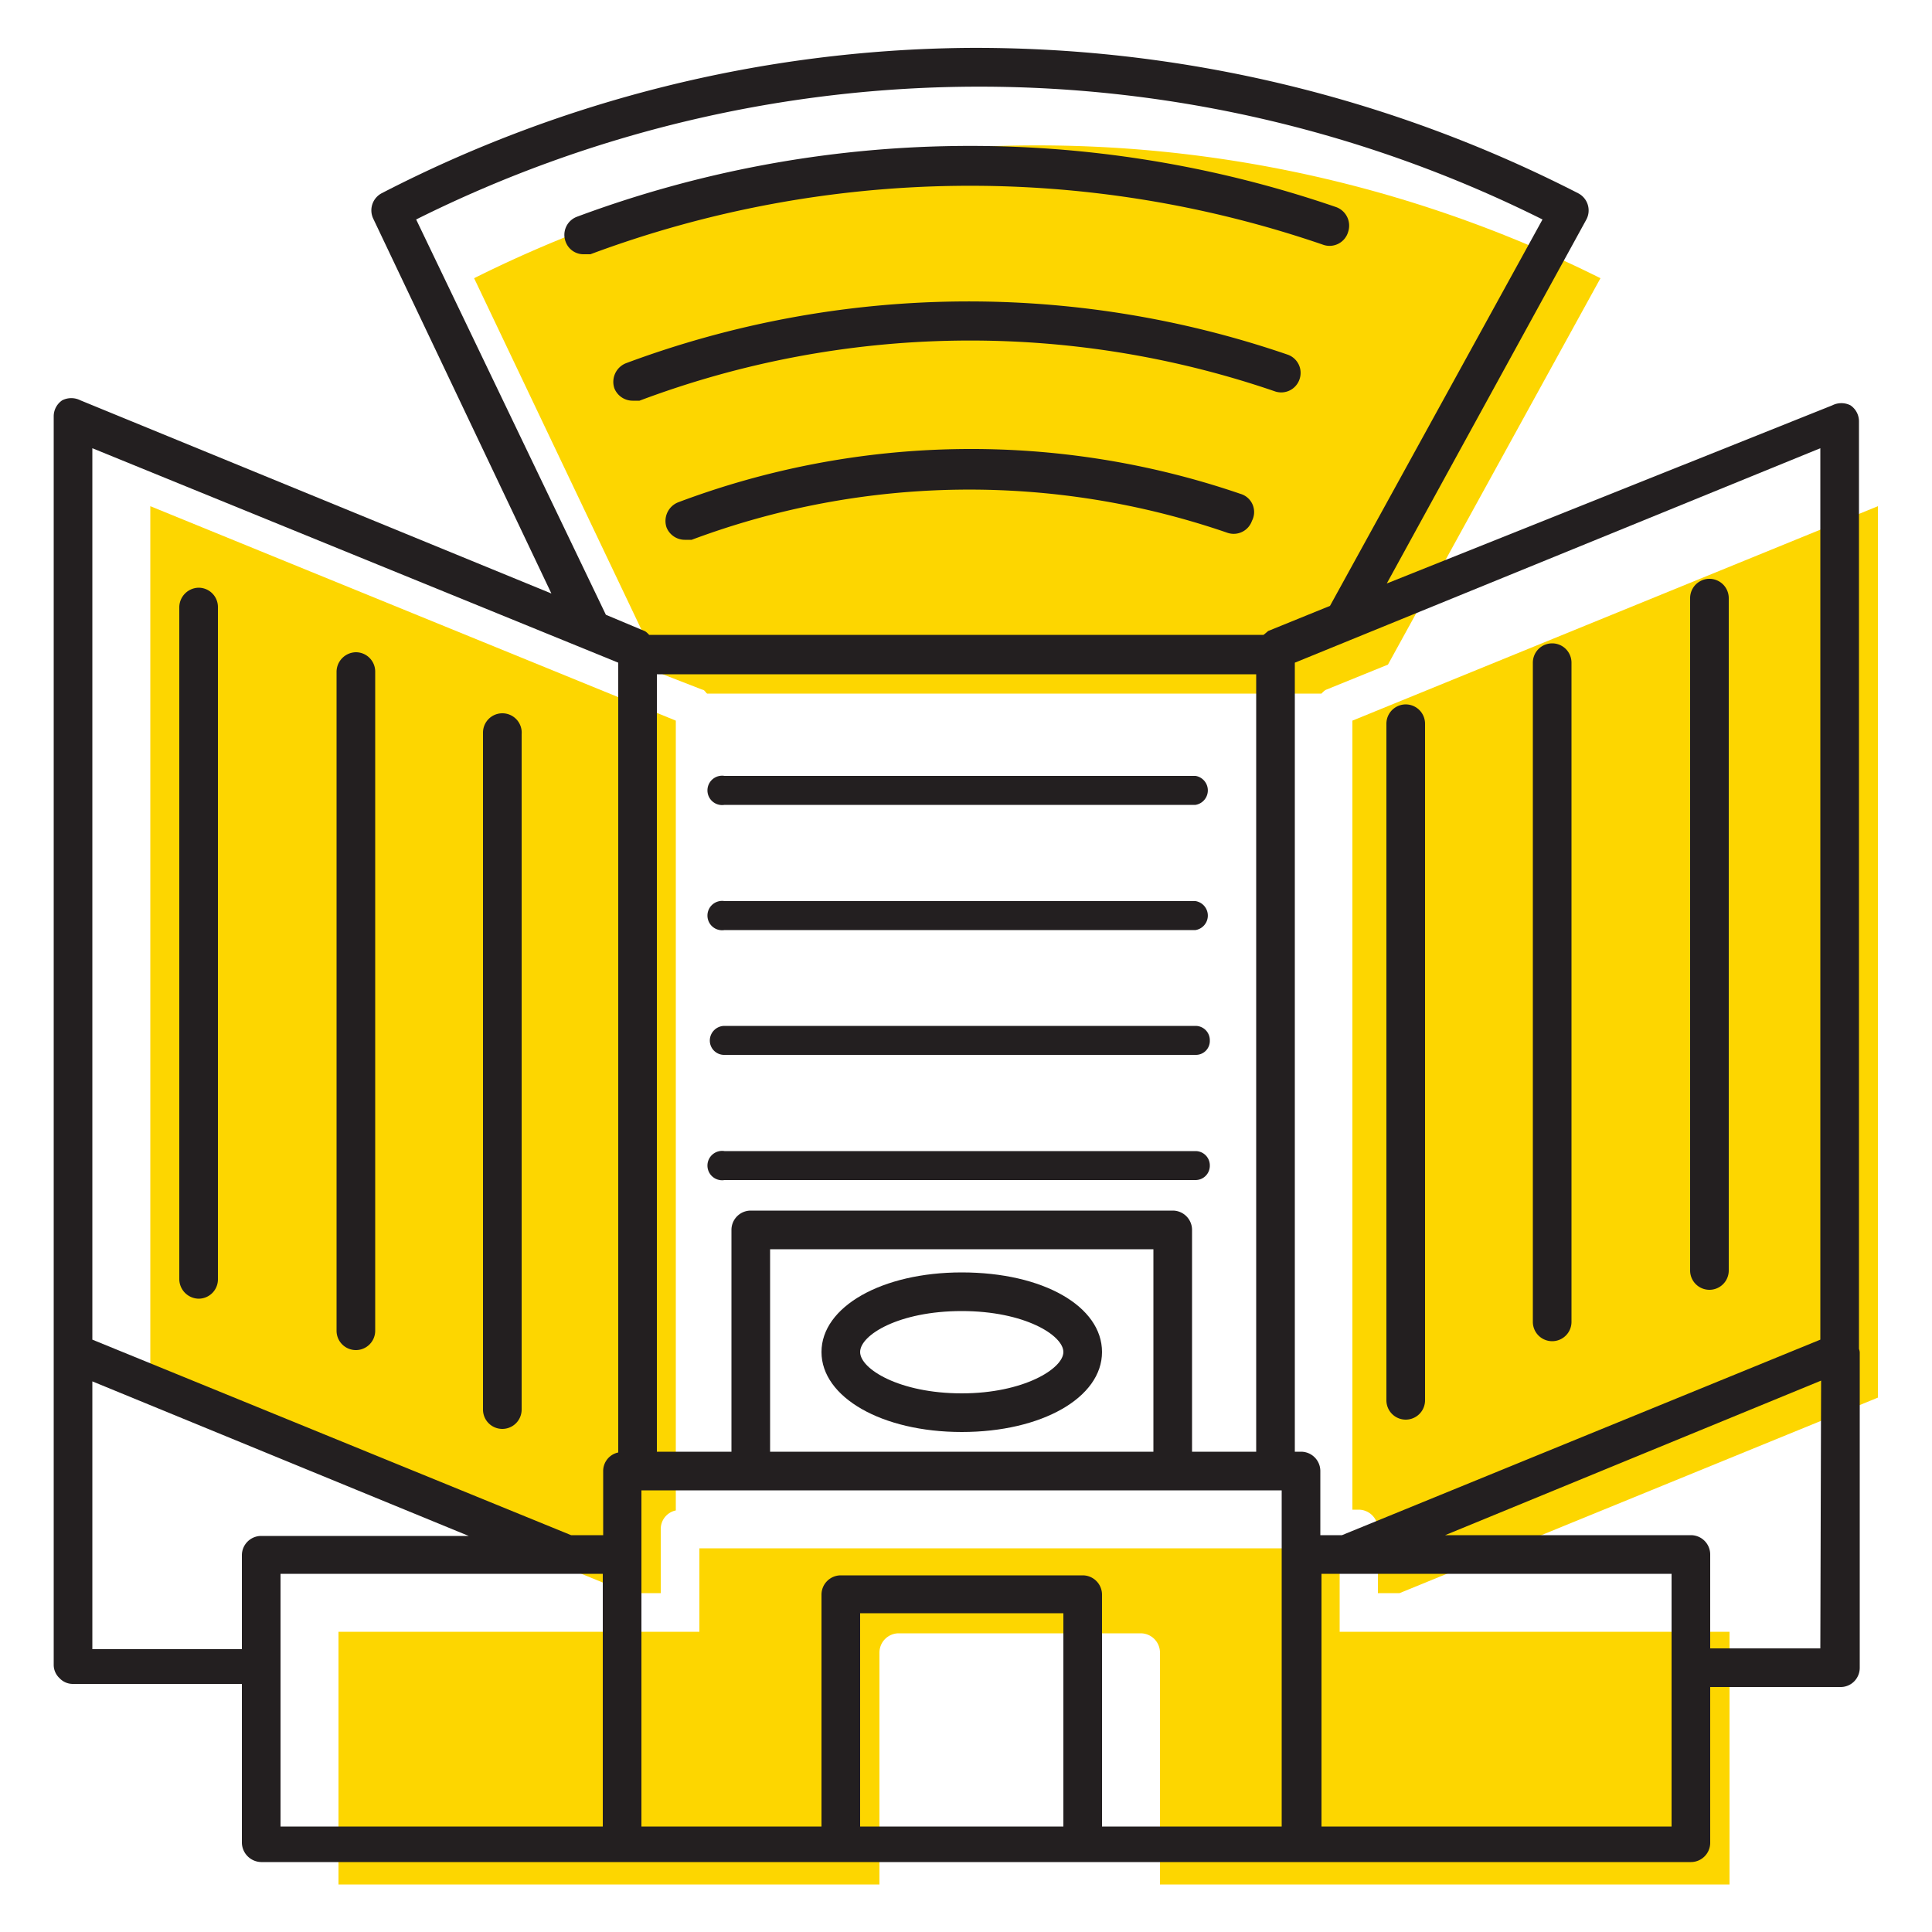 <svg id="fe9b8251-250a-447b-859b-f6d092d0a121" data-name="ICONS" xmlns="http://www.w3.org/2000/svg" viewBox="0 0 50 50"><path d="M17.1,41.23V39.57a.49.49,0,0,1,.39-.48V18.65L3.89,13.1V36.17l12.38,5.06Z" fill="#fdd600"/><path d="M35,18.65V39.07h.16a.5.5,0,0,1,.5.5v1.66h.56l12.38-5.06V13.1Z" fill="#fdd600"/><path d="M18.18,17.85c.05,0,.08.07.12.1H34.2s.07-.08.12-.1l1.6-.65,5.5-10a32.62,32.62,0,0,0-29.15,0l4.88,10.25Z" fill="#fdd600"/><path d="M34.67,40.07H18.1v2.16H8.76v6.54h14v-6a.5.5,0,0,1,.5-.5h6.26a.5.5,0,0,1,.5.5v6H44.76V42.23H34.67Z" fill="#fdd600"/><path d="M48.11,34.91v-24a.5.5,0,0,0-.22-.42.52.52,0,0,0-.47,0L35.89,15.1l5.16-9.41A.5.5,0,0,0,40.84,5,34.18,34.18,0,0,0,25,1.24,33.71,33.71,0,0,0,9.88,5a.5.5,0,0,0-.22.66l4.61,9.7-12.19-5a.52.52,0,0,0-.47,0,.5.5,0,0,0-.22.42v32.3a.47.47,0,0,0,.15.35.47.47,0,0,0,.35.15H6.26v4.11a.51.51,0,0,0,.5.5h37a.5.5,0,0,0,.5-.5V43.66h3.37a.49.49,0,0,0,.36-.15.5.5,0,0,0,.14-.35V35A.3.3,0,0,0,48.11,34.91Zm-1,7.75H44.26V40.23a.5.5,0,0,0-.5-.5H37.4l9.73-4ZM22.26,47.27V41.75h5.26v5.52Zm6.26-6a.5.5,0,0,0-.5-.5H21.76a.5.5,0,0,0-.5.5v6H16.6v-8.7H33.17v8.7H28.52Zm-21.26,6V40.73H15.6v6.54ZM19.93,32.33h9.92v5.24H19.93Zm10.42-1H19.43a.5.5,0,0,0-.5.5v5.74H17V17.45H32.51V37.57H30.85V31.83A.5.5,0,0,0,30.35,31.33Zm16.76,3.34L34.73,39.73h-.56V38.07a.5.5,0,0,0-.5-.5h-.16V17.15l13.6-5.55ZM16,37.59a.49.49,0,0,0-.39.48v1.66h-.83L2.39,34.67V11.6L16,17.15ZM2.39,35.75l9.74,4H6.76a.5.5,0,0,0-.5.5v2.43H2.39ZM34.2,47.27V40.73h9.06v6.54ZM10.77,5.68a32.62,32.62,0,0,1,29.15,0l-5.5,10-1.6.65s-.08.07-.12.1H16.8s-.07-.08-.12-.1l-1-.42Z" fill="#231f20"/><path d="M13,18.46a.5.5,0,0,0-.5.5V36.48a.5.5,0,0,0,1,0V19A.5.5,0,0,0,13,18.46Z" fill="#231f20"/><path d="M9.21,16.88a.51.51,0,0,0-.5.5V34.44a.5.5,0,0,0,.5.5.5.5,0,0,0,.5-.5V17.38A.5.5,0,0,0,9.21,16.88Z" fill="#231f20"/><path d="M5.14,15.21a.51.51,0,0,0-.5.5v17.4a.51.51,0,0,0,.5.5.5.5,0,0,0,.5-.5V15.71A.5.5,0,0,0,5.14,15.21Z" fill="#231f20"/><path d="M34.26,6.34A.5.5,0,0,0,34.89,6a.51.51,0,0,0-.31-.64,29.14,29.14,0,0,0-19.65.25.5.5,0,0,0-.29.65.49.49,0,0,0,.47.32l.17,0A28.12,28.12,0,0,1,34.26,6.34Z" fill="#231f20"/><path d="M33,10.13a.5.5,0,0,0,.63-.31.5.5,0,0,0-.3-.64A25.41,25.41,0,0,0,16.2,9.4a.52.52,0,0,0-.3.65.51.51,0,0,0,.47.32l.18,0A24.3,24.3,0,0,1,33,10.13Z" fill="#231f20"/><path d="M32.1,12.78A21.51,21.51,0,0,0,17.55,13a.52.52,0,0,0-.3.65.51.51,0,0,0,.47.32l.18,0a20.52,20.52,0,0,1,13.87-.18.5.5,0,0,0,.63-.31A.49.49,0,0,0,32.1,12.78Z" fill="#231f20"/><path d="M36.38,36.74a.5.5,0,0,0,.5-.5V18.73a.5.5,0,1,0-1,0V36.24A.5.5,0,0,0,36.38,36.74Z" fill="#231f20"/><path d="M40.17,34.71a.5.5,0,0,0,.5-.5V17.15a.5.5,0,0,0-.5-.5.5.5,0,0,0-.5.5V34.21A.5.5,0,0,0,40.17,34.71Z" fill="#231f20"/><path d="M44.24,33.38a.5.5,0,0,0,.5-.5V15.48a.5.5,0,1,0-1,0v17.4A.5.5,0,0,0,44.24,33.38Z" fill="#231f20"/><path d="M24.89,32.93c-2.07,0-3.63.89-3.63,2.06s1.56,2.07,3.63,2.07,3.63-.89,3.63-2.07S27,32.93,24.89,32.93Zm0,3.13c-1.61,0-2.63-.63-2.63-1.07s1-1.06,2.63-1.06,2.63.63,2.63,1.06S26.49,36.06,24.89,36.06Z" fill="#231f20"/><path d="M31.31,30.17a.37.37,0,0,0-.37-.38H18.75a.38.38,0,1,0,0,.75H30.94A.37.37,0,0,0,31.31,30.17Z" fill="#231f20"/><path d="M30.94,20.08H18.75a.38.38,0,1,0,0,.75H30.94a.38.38,0,0,0,0-.75Z" fill="#231f20"/><path d="M30.94,23.32H18.75a.38.38,0,1,0,0,.75H30.94a.38.38,0,0,0,0-.75Z" fill="#231f20"/><path d="M30.94,26.55H18.75a.38.38,0,0,0-.38.38.37.37,0,0,0,.38.37H30.94a.36.36,0,0,0,.37-.37A.37.37,0,0,0,30.94,26.55Z" fill="#231f20"/></svg>